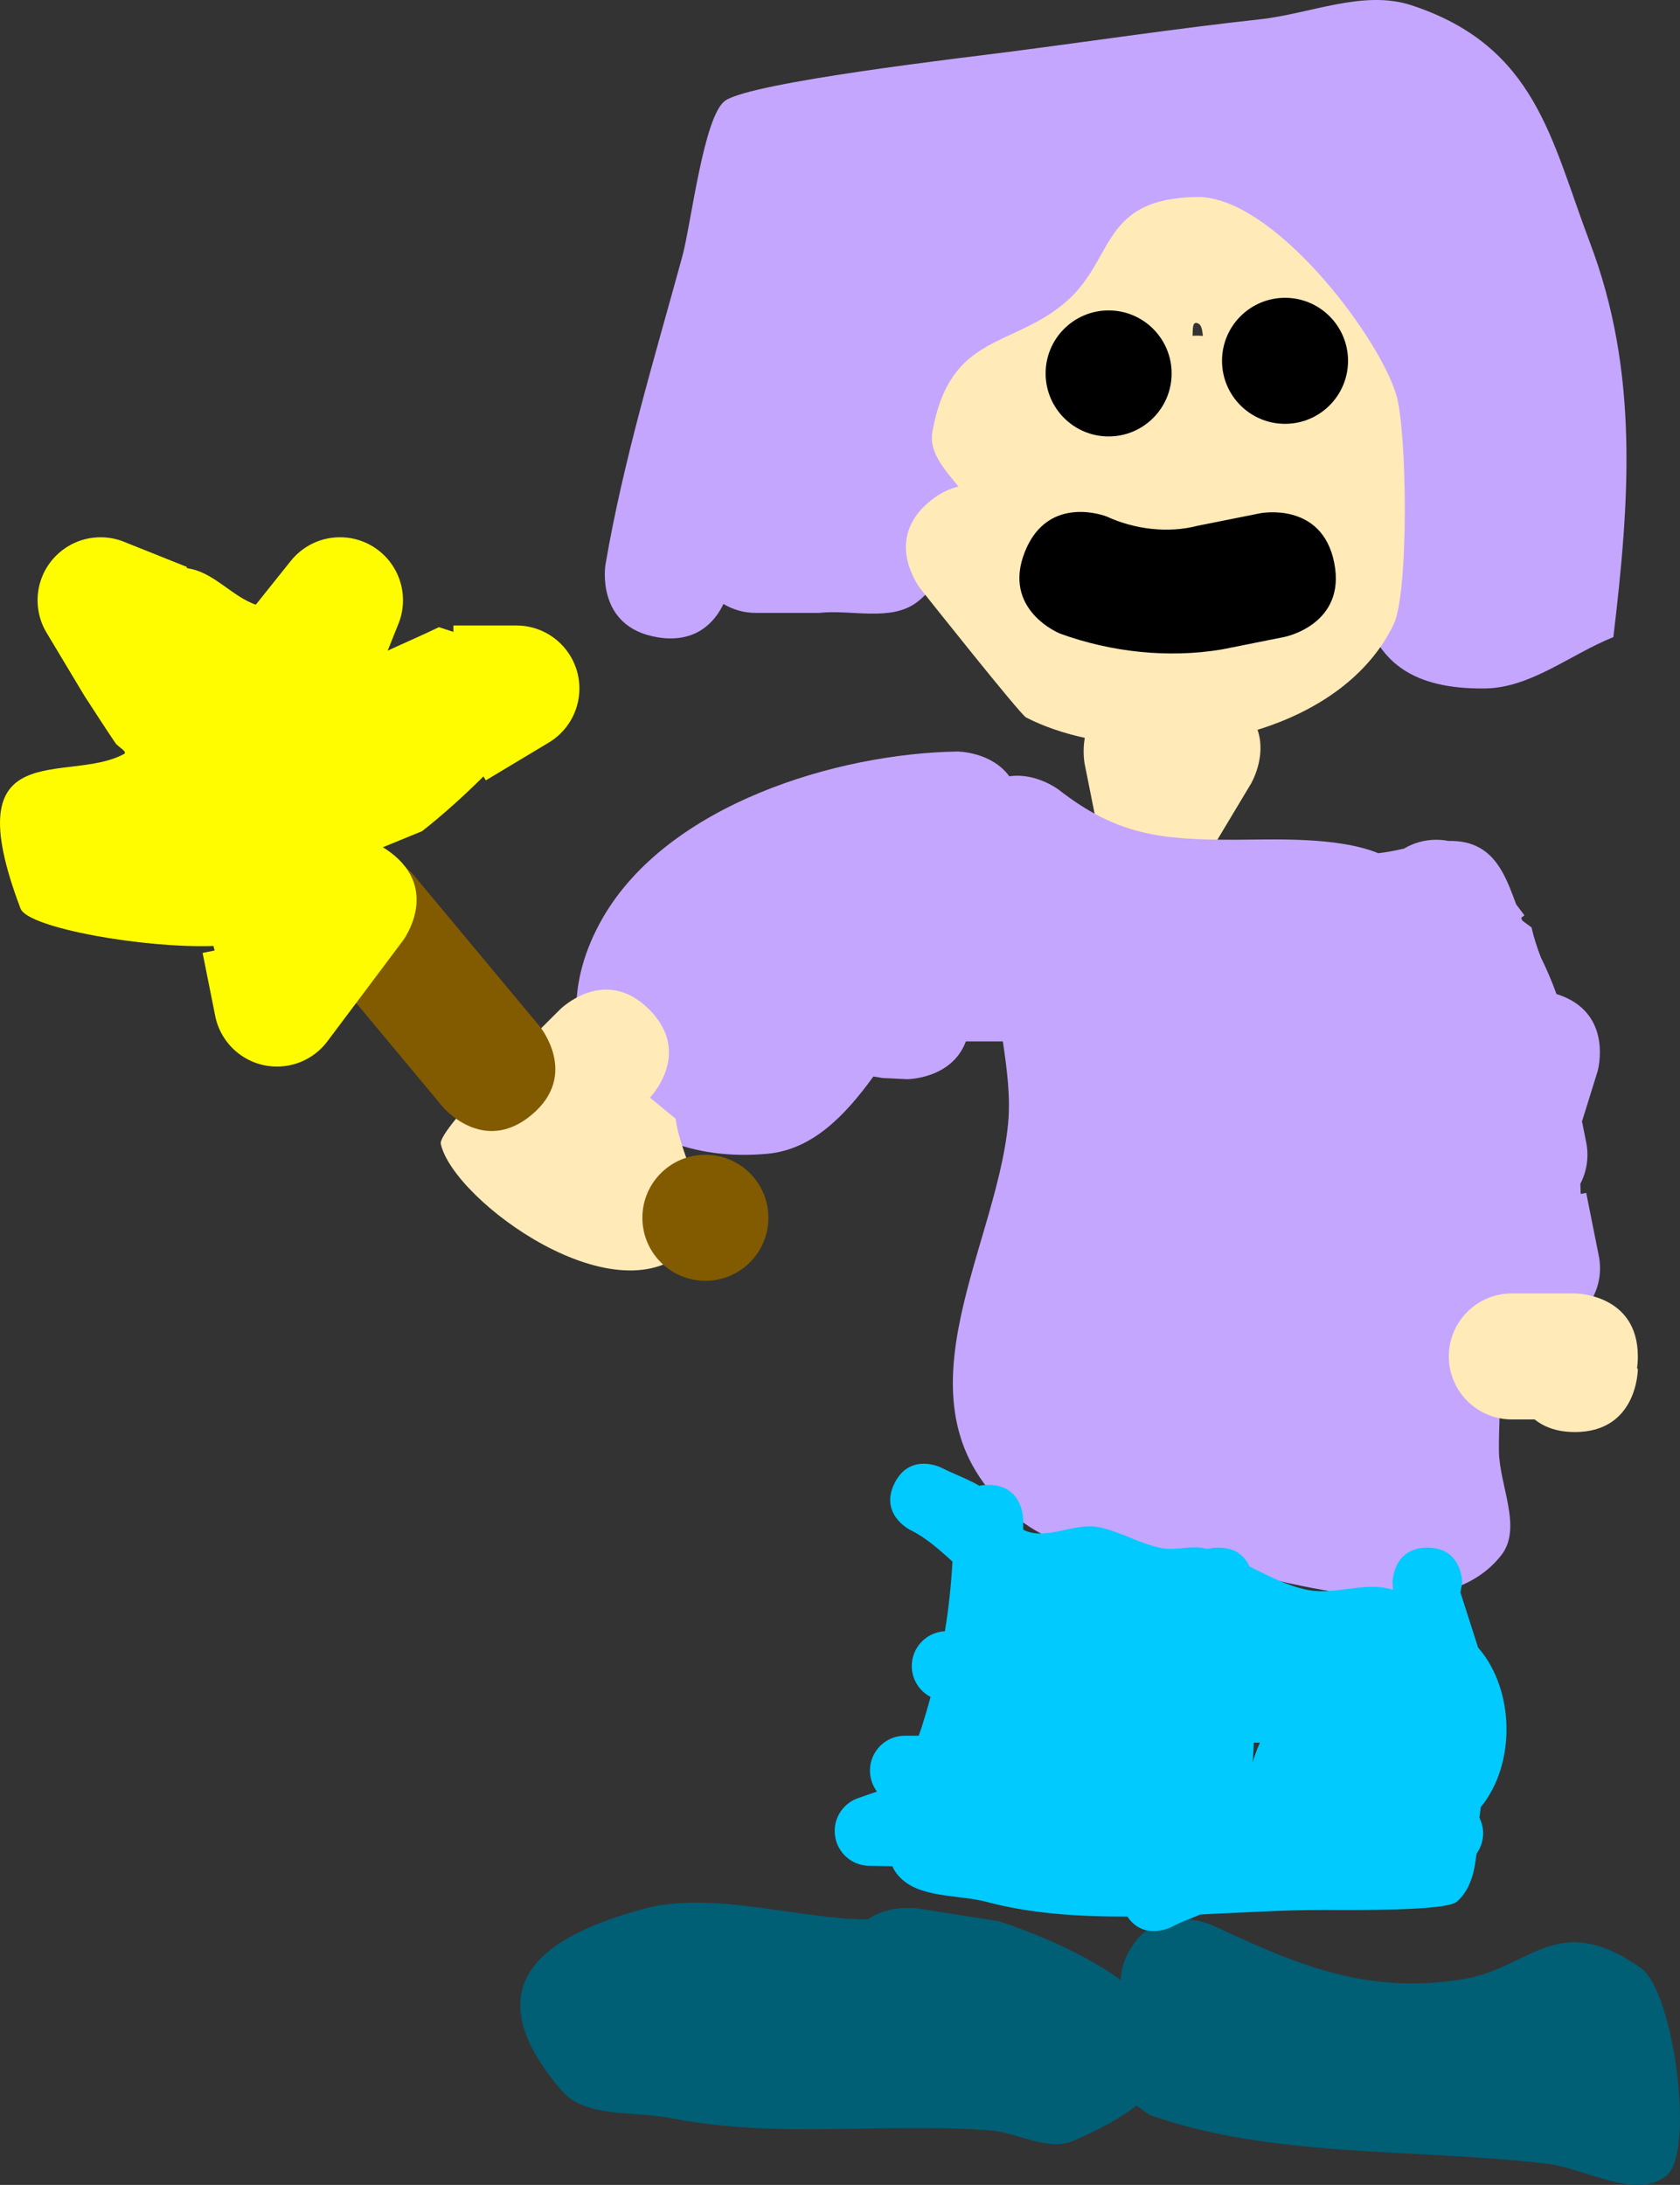 <svg version="1.1" xmlns="http://www.w3.org/2000/svg" xmlns:xlink="http://www.w3.org/1999/xlink" width="99.654" height="129.585" viewBox="0,0,99.654,129.585"><rect x="0" y="0" width="99.654" height="129.585" fill="#333333" stroke="none"/><g transform="translate(-160.723,-82.426)"><g data-paper-data="{&quot;isPaintingLayer&quot;:true}" fill-rule="nonzero" stroke="none" stroke-width="0.5" stroke-linecap="butt" stroke-linejoin="miter" stroke-miterlimit="10" stroke-dasharray="" stroke-dashoffset="0" style="mix-blend-mode: normal"><path d="M199.709,120.219c-3.686,-0.614 -3.072,-4.301 -3.072,-4.301c1.062,-6.203 2.899,-12.214 4.559,-18.283c0.526,-1.922 1.269,-8.376 2.556,-9.247c1.625,-1.099 14.237,-2.552 16.895,-2.896c4.942,-0.641 9.871,-1.379 14.825,-1.922c2.985,-0.327 6.118,-1.769 8.971,-0.833c7.417,2.434 8.291,8.016 10.588,14.069c2.923,7.704 2.358,15.305 1.393,23.407c-2.542,1.015 -4.889,3.015 -7.626,3.045c-8.783,0.098 -7.044,-6.874 -8.705,-12.387c-0.774,-2.569 -2.214,-4.906 -2.99,-7.474c-0.548,-1.814 0.658,-4.63 -0.969,-5.601c-3.529,-2.105 -8.262,3.121 -10.554,4.648c-1.136,0.756 -2.438,1.258 -3.523,2.087c-1.536,1.175 -3.465,2.353 -3.987,4.216c-0.884,3.158 -0.334,7.402 -2.945,9.387c-1.557,1.184 -3.888,0.428 -5.832,0.643h-3.737v0c-0.701,0 -1.357,-0.193 -1.918,-0.529c-0.496,1.031 -1.599,2.361 -3.929,1.973z" fill="#c4a6ff"/><path d="M234.921,128.92l-2.207,3.678c-0.646,1.12 -1.855,1.873 -3.24,1.873c-1.837,0 -3.364,-1.325 -3.678,-3.072l-0.734,-3.669c0,0 -0.139,-0.696 0.007,-1.543c-1.257,-0.273 -2.436,-0.675 -3.479,-1.207c-0.35,-0.178 -5.883,-7.154 -6.246,-7.608c0,0 -2.335,-2.918 0.584,-5.253c0.577,-0.462 1.132,-0.718 1.65,-0.832c-0.838,-1.037 -1.763,-2.038 -1.548,-3.242c1.05,-5.901 4.748,-4.941 7.952,-7.742c2.894,-2.531 2.012,-6.101 7.735,-6.194c4.452,-0.073 10.695,8.074 11.823,11.709c0.651,2.096 0.766,11.736 -0.149,13.639c-1.486,3.091 -4.549,5.164 -8.075,6.252c0.562,1.615 -0.395,3.21 -0.395,3.21zM231.716,101.584c-0.279,-0.057 -0.227,0.379 -0.253,0.756c0.083,-0.006 0.168,-0.008 0.253,-0.008c0.122,0 0.243,0.006 0.362,0.017c-0.047,-0.35 -0.07,-0.705 -0.362,-0.765zM228.05,119.054c0.302,0.019 0.616,0.031 0.939,0.034c-0.163,-0.174 -0.31,-0.363 -0.437,-0.566c-0.206,0.221 -0.377,0.402 -0.502,0.531z" fill="#ffeab8"/><path d="M239.865,115.8c0.733,3.665 -2.932,4.398 -2.932,4.398l-3.737,0.747c-3.17,0.53 -6.576,0.16 -9.595,-0.942c0,0 -3.47,-1.388 -2.082,-4.858c1.388,-3.47 4.858,-2.082 4.858,-2.082c1.629,0.752 3.617,1.003 5.354,0.553l3.737,-0.747c0,0 3.665,-0.733 4.398,2.932z" fill="#000000"/><path d="M222.747,104.574c0,-2.064 1.673,-3.737 3.737,-3.737c2.064,0 3.737,1.673 3.737,3.737c0,2.064 -1.673,3.737 -3.737,3.737c-2.064,0 -3.737,-1.673 -3.737,-3.737z" fill="#000000"/><path d="M233.211,103.826c0,-2.064 1.673,-3.737 3.737,-3.737c2.064,0 3.737,1.673 3.737,3.737c0,2.064 -1.673,3.737 -3.737,3.737c-2.064,0 -3.737,-1.673 -3.737,-3.737z" fill="#000000"/><path d="M251.029,137.033l0.542,0.398c0.131,0.593 0.324,1.18 0.547,1.763c0.349,0.708 0.662,1.439 0.931,2.186c3.443,1.074 2.44,4.582 2.44,4.582l-0.925,2.976l0.234,1.168c0.057,0.26 0.088,0.531 0.088,0.809c0,0.622 -0.152,1.208 -0.421,1.724c0.011,0.199 0.019,0.398 0.023,0.598l0.325,-0.065l0.732,3.662c0.057,0.26 0.088,0.531 0.088,0.809c0,2.064 -1.673,3.737 -3.737,3.737c-1.032,0 -1.966,-0.418 -2.643,-1.095l-0.086,-0.086c0.188,1.265 0.35,2.533 0.469,3.803c0.139,1.488 -0.019,2.99 0,4.485c0.027,2.06 1.406,4.555 0.138,6.178c-3.924,5.024 -14.203,0.99 -19.114,0.157c-1.379,-0.018 -2.795,0.265 -4.136,-0.055c-1.861,-0.444 -3.803,-1.011 -5.304,-2.198c-8.097,-6.402 -1.438,-15.775 -0.698,-23.515c0.149,-1.558 -0.067,-3.217 -0.313,-4.864c-0.723,0 -1.467,0 -2.194,0c-0.832,2.242 -3.491,2.242 -3.491,2.242l-1.48,-0.073c-0.17,-0.035 -0.341,-0.063 -0.514,-0.086c-1.703,2.346 -3.624,4.338 -6.296,4.582c-8.985,0.819 -14.076,-6.438 -9.778,-13.954c3.872,-6.771 13.935,-9.794 21.059,-9.902c0,0 2.007,0 3.079,1.47c1.559,-0.234 2.9,0.772 2.9,0.772c3.479,2.722 6.105,2.999 10.464,2.99c2.176,-0.005 6.057,-0.206 8.523,0.797c0.5,-0.052 1.012,-0.157 1.526,-0.273c0.559,-0.333 1.212,-0.524 1.91,-0.524c0.253,0 0.5,0.025 0.739,0.073c0.627,-0.016 1.23,0.079 1.788,0.378c1.205,0.646 1.711,2.011 2.214,3.379l0.491,0.654l-0.191,0.143c0.023,0.059 0.047,0.118 0.07,0.176z" fill="#c4a6ff"/><path d="M254.139,167.359c-1.073,0 -1.838,-0.308 -2.383,-0.747c-0.734,0 -1.354,0 -1.354,0c-2.064,0 -3.737,-1.673 -3.737,-3.737c0,-2.064 1.673,-3.737 3.737,-3.737h3.737c0,0 3.737,0 3.737,3.737c0,0.246 -0.016,0.477 -0.047,0.692l0.047,0.056c0,0 0,3.737 -3.737,3.737z" fill="#ffeab8"/><path d="M199.277,147.527l1.527,1.252c0.299,2.505 2.598,5.651 0.898,7.515c-4.191,4.595 -14.095,-2.655 -14.831,-6.023c-0.187,-0.856 5.834,-6.733 7.073,-7.978c0,0 2.643,-2.643 5.285,0c2.428,2.428 0.395,4.856 0.048,5.234z" fill="#ffeab8"/><path d="M198.828,154.652c0,-2.064 1.673,-3.737 3.737,-3.737c2.064,0 3.737,1.673 3.737,3.737c0,2.064 -1.673,3.737 -3.737,3.737c-2.064,0 -3.737,-1.673 -3.737,-3.737z" fill="#825b00"/><path d="M179.992,133.843c2.871,-2.393 5.263,0.478 5.263,0.478c1.595,1.914 5.879,7.055 7.474,8.969c0,0 2.393,2.871 -0.478,5.263c-2.871,2.393 -5.263,-0.478 -5.263,-0.478c-1.595,-1.914 -3.19,-3.828 -4.785,-5.742l-2.689,-3.227c0,0 -2.393,-2.871 0.478,-5.263z" fill="#825b00"/><path d="M183.433,132.676c0.147,0.088 0.296,0.187 0.447,0.3c2.99,2.242 0.747,5.232 0.747,5.232c-0.747,0.997 -1.495,1.993 -2.242,2.99l-2.216,2.955c-0.68,0.927 -1.778,1.53 -3.016,1.53c-1.837,0 -3.364,-1.325 -3.678,-3.072l-0.734,-3.669l0.714,-0.143c-0.025,-0.09 -0.049,-0.18 -0.072,-0.27c-4.069,0.152 -11.003,-1.062 -11.441,-2.216c-3.978,-10.478 2.774,-7.343 6.137,-9.169c0.24,-0.13 -0.353,-0.418 -0.507,-0.644c-0.631,-0.927 -1.23,-1.875 -1.845,-2.812l-2.211,-3.685c-0.358,-0.573 -0.564,-1.25 -0.564,-1.975c0,-2.064 1.673,-3.737 3.737,-3.737c0.521,0 1.016,0.106 1.467,0.299l3.659,1.463l-0.023,0.058c0.099,0.02 0.198,0.041 0.296,0.064c1.412,0.319 2.455,1.644 3.808,2.114l2.055,-2.569c0.684,-0.87 1.747,-1.43 2.94,-1.43c2.064,0 3.737,1.673 3.737,3.737c0,0.521 -0.106,1.016 -0.299,1.467l-0.609,1.522c1.011,-0.468 2.036,-0.909 3.039,-1.393l0.859,0.277v-0.376h3.737c2.064,0 3.737,1.673 3.737,3.737c0,1.385 -0.754,2.594 -1.873,3.24l-3.678,2.207l-0.14,-0.233c-1.156,1.148 -2.363,2.24 -3.639,3.247z" fill="#fffc00"/><path d="M227.678,198.19c1.671,-3.112 5.014,-1.556 5.014,-1.556c4.976,2.32 9.054,4.101 14.813,3.175c3.998,-0.643 5.576,-4.156 10.55,-0.666c1.965,1.379 3.231,10.954 1.515,12.325c-1.815,1.45 -4.761,-0.435 -7.134,-0.716c-7.744,-0.918 -16.288,-0.31 -23.552,-2.904l-0.744,-0.545c-0.901,0.702 -2.136,1.405 -3.768,2.099c-1.509,0.642 -3.278,-0.505 -4.932,-0.627c-6.352,-0.467 -12.563,0.52 -18.889,-0.72c-2.2,-0.431 -5.11,0.002 -6.513,-1.635c-5.569,-6.498 -0.675,-9.282 4.883,-10.788c4.028,-1.092 9.112,0.61 13.277,0.633c1.285,-0.914 2.993,-0.648 2.993,-0.648l4.771,0.751c2.371,0.773 5.181,1.997 7.248,3.49c0.002,-0.495 0.136,-1.052 0.468,-1.67z" fill="#005e75"/><path d="M212.27,193.085c-1.127,-0.016 -2.035,-0.934 -2.035,-2.064c0,-0.92 0.601,-1.699 1.432,-1.966l1.077,-0.374c-0.262,-0.346 -0.417,-0.777 -0.417,-1.245c0,-1.14 0.924,-2.065 2.065,-2.065h0.822c0.061,-0.156 0.118,-0.313 0.168,-0.471c0.197,-0.617 0.377,-1.226 0.541,-1.83c-0.663,-0.344 -1.115,-1.036 -1.115,-1.834c0,-1.107 0.871,-2.01 1.965,-2.062c0.223,-1.362 0.37,-2.729 0.448,-4.134c-0.786,-0.709 -1.573,-1.42 -2.512,-1.877c0,0 -1.847,-0.923 -0.923,-2.77c0.923,-1.847 2.77,-0.923 2.77,-0.923c0.74,0.378 1.543,0.656 2.257,1.075c0.162,-0.034 0.341,-0.053 0.539,-0.053c2.065,0 2.065,2.065 2.065,2.065c0,0.197 -0.001,0.394 -0.003,0.59c1.307,0.695 3.008,-0.431 4.469,-0.147c1.283,0.249 2.438,0.984 3.72,1.24c0.858,0.171 1.776,-0.186 2.624,0.029c0.035,0.009 0.07,0.018 0.105,0.028c0.192,-0.053 0.411,-0.083 0.66,-0.083c1.089,0 1.603,0.574 1.847,1.117c1.12,0.559 2.229,1.146 3.444,1.39c1.654,0.331 3.417,-0.533 5.068,-0.005l-0.024,-0.437c0,0 0,-2.065 2.065,-2.065c2.065,0 2.065,2.065 2.065,2.065l-0.102,0.598c0.348,1.087 0.696,2.175 1.044,3.262c2.176,2.487 2.263,6.9 0.158,9.468c-0.006,0.064 -0.011,0.117 -0.017,0.156c-0.024,0.153 -0.044,0.31 -0.061,0.469c0.14,0.279 0.219,0.593 0.219,0.926c0,0.452 -0.145,0.871 -0.392,1.211c-0.121,1.112 -0.375,2.158 -1.169,2.845c-0.65,0.562 -6.183,0.489 -7.943,0.489c-2.283,0 -4.754,0.153 -7.264,0.268c-0.578,0.25 -1.204,0.451 -1.732,0.754c0,0 -1.639,0.819 -2.6,-0.629c-2.908,0.01 -5.757,-0.178 -8.318,-0.863c-1.777,-0.475 -4.084,-0.19 -5.285,-1.582c-0.143,-0.166 -0.255,-0.347 -0.339,-0.54zM235.462,185.781h-0.366c-0.015,0.387 -0.036,0.774 -0.066,1.16c0.117,-0.393 0.261,-0.784 0.432,-1.16z" fill="#00caff"/></g></g></svg>